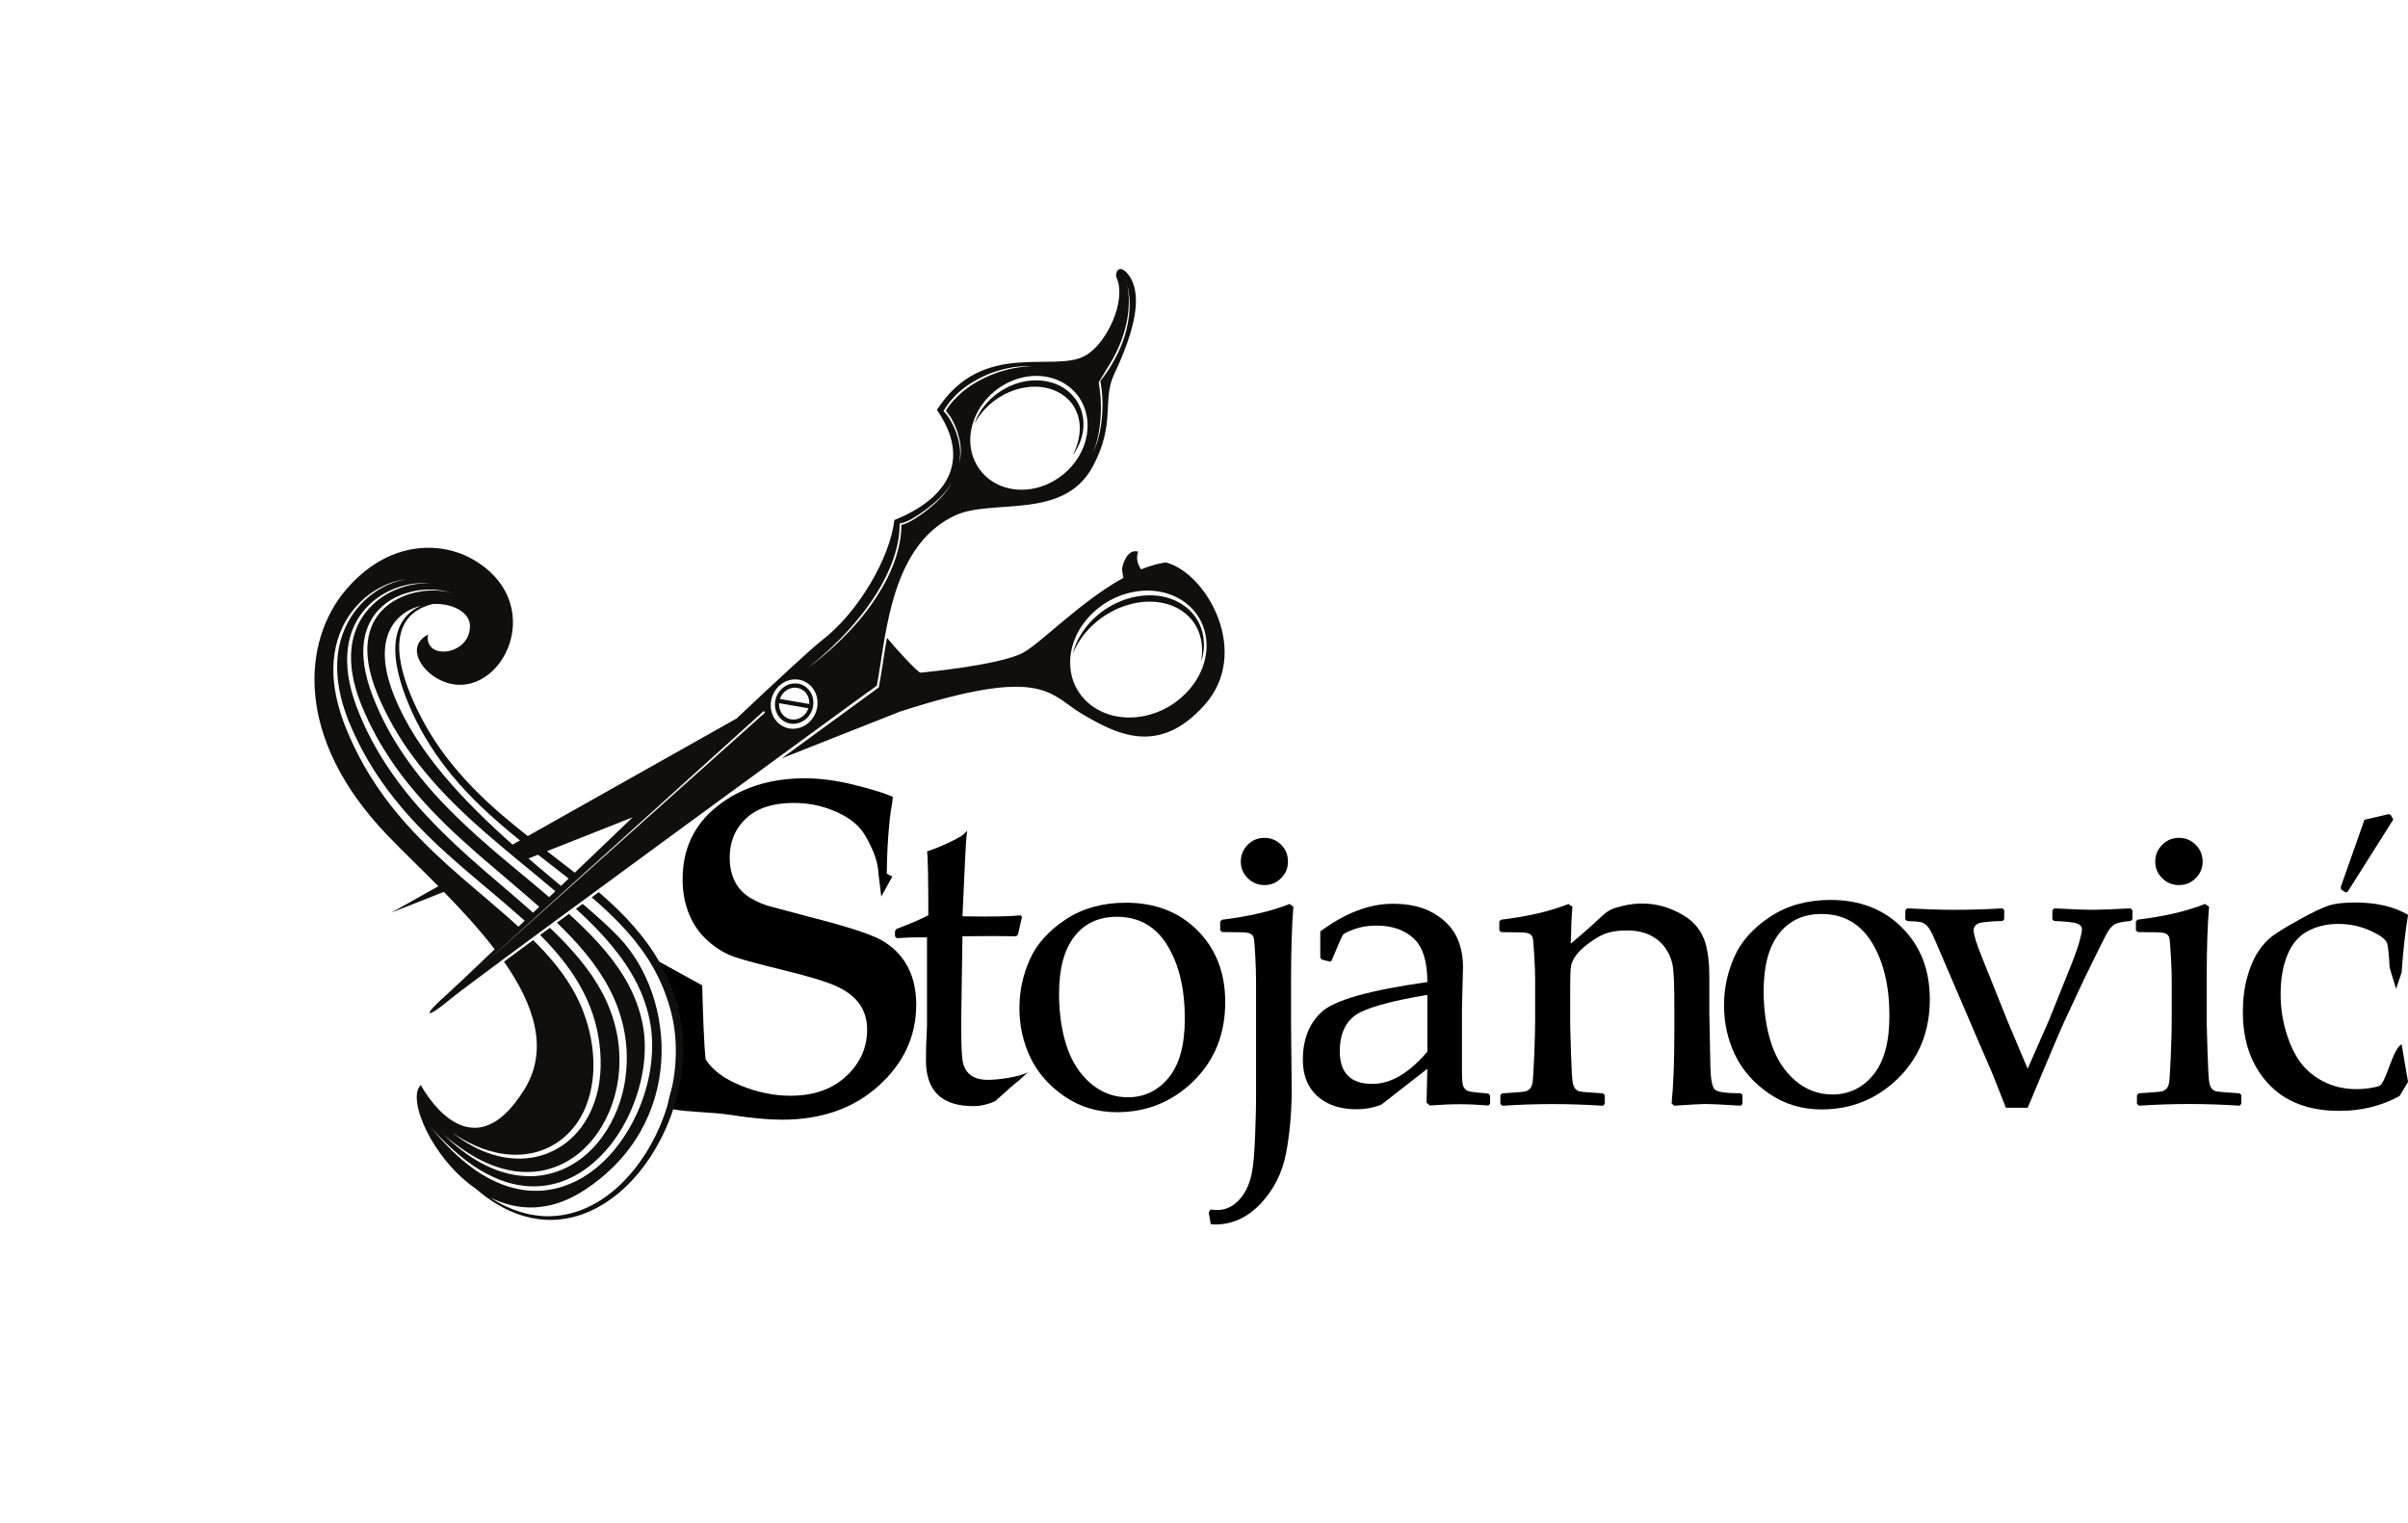 <?xml version="1.0" encoding="UTF-8"?>
<svg id="Layer_2" data-name="Layer 2" xmlns="http://www.w3.org/2000/svg" xmlns:xlink="http://www.w3.org/1999/xlink" viewBox="0 0 874.25 552.76">
  <defs>
    <style>
      .cls-1 {
        fill: #110f0d;
      }

      .cls-2 {
        clip-path: url(#clippath);
      }

      .cls-3 {
        fill: none;
      }
    </style>
    <clipPath id="clippath">
      <rect class="cls-3" x="13.16" y="44.38" width="497.5" height="464" transform="translate(-45.7 500.79) rotate(-82.65)"/>
    </clipPath>
  </defs>
  <g id="Layer_1-2" data-name="Layer 1">
    <g id="Layer_2-2" data-name="Layer 2">
      <g>
        <path d="m324.94,339.95v-1.98l.53-.76c4.77-1.78,8.62-3.43,11.57-4.95,0-13.26-.15-20.98-.46-23.16,5.22-1.83,9.51-3.78,12.86-5.87l1.68-1.64c-.51,3.2-.97,15.66-1.68,31.05,2.54.05,5.28.08,8.22.08,5.99,0,10.27-.15,12.86-.46l.53.53-1.45,6.4-.61.69c-2.59-.05-5.45-.08-8.6-.08-2.84,0-6.49.03-10.96.08l-.46,31.01c0,7.16.16,11.85.49,14.06.33,2.21,1.24,3.94,2.74,5.18,1.5,1.25,3.72,1.87,6.66,1.87,3.4,0,11.48-1.04,14.37-2.82l-3.11,2.9c-1.22.87-4.14,3.4-8.75,7.62-2.64,1.22-5.33,1.83-8.07,1.83-11.41,0-17.12-5.54-17.12-16.61,0-4.06.1-7.52.3-10.36.05-.86.08-1.75.08-2.67v-31.62h-3.12c-2.28,0-4.9.1-7.84.3l-.68-.61Z"/>
        <path d="m370.12,365.87c0-6.04,1.24-11.87,3.73-17.49,2.48-5.61,6.81-10.46,12.97-14.55,6.16-4.09,13.48-6.13,21.95-6.13,10.65,0,19.33,3.37,26.02,10.1,6.7,6.73,10.04,15.38,10.04,25.94,0,11.63-3.84,21.21-11.53,28.73-7.69,7.52-16.96,11.28-27.81,11.28-7.1,0-13.44-1.92-19.02-5.75-5.58-3.83-9.7-8.52-12.36-14.06-2.66-5.54-4-11.56-4-18.06Zm14.38-5.26c0,7.11.91,13.48,2.74,19.09,1.83,5.61,4.72,10.12,8.67,13.53,3.96,3.4,8.47,5.1,13.55,5.1,5.98,0,10.93-2.37,14.84-7.12,3.91-4.75,5.86-11.9,5.86-21.45,0-10.82-2.12-19.68-6.35-26.59-4.24-6.91-10.34-10.36-18.3-10.36-6.6,0-11.74,2.39-15.45,7.16-3.7,4.78-5.55,11.66-5.55,20.65Z"/>
        <path d="m443.01,334.48l.69-.61c9.64-1.17,17.81-3.07,24.5-5.71l1.37.99c-.56,6.66-.84,15.98-.84,27.96v14.02l.23,24.31c0,8.38-.69,16.13-2.05,23.24-1.37,7.11-4.44,13.19-9.21,18.25-4.77,5.05-10.27,7.58-16.51,7.58-.35,0-.89-.03-1.6-.08l-.76-4.34.69-.99c1.12.1,2,.15,2.66.15,1.67,0,3.32-.47,4.95-1.41,1.62-.94,3.09-2.4,4.41-4.38,1.32-1.98,2.28-4.43,2.89-7.35.61-2.92,1.03-7.49,1.25-13.72.23-6.22.34-10.38.34-12.46v-44.35c0-2.03-.09-4.79-.27-8.27-.18-3.48-.34-5.65-.49-6.52-.15-.86-.57-1.47-1.26-1.83-.68-.35-1.97-.53-3.84-.53l-6.47-.08-.69-.61v-3.28Zm16.08-30.32c2.33,0,4.34.83,6.01,2.48,1.67,1.65,2.51,3.69,2.51,6.13s-.84,4.34-2.51,6.02c-1.68,1.68-3.68,2.51-6.01,2.51s-4.41-.84-6.09-2.51-2.51-3.68-2.51-6.02.84-4.42,2.51-6.1c1.67-1.68,3.7-2.51,6.09-2.51Z"/>
        <path d="m482.92,349.11l-2.97-.76-.61-.76v-9.45c9.03-6.71,17.8-10.06,26.33-10.06,5.83,0,10.68,1.09,14.53,3.28,3.85,2.18,6.65,4.91,8.37,8.19,1.72,3.28,2.59,7.1,2.59,11.47l-.38,15.31v22.71c0,3.1.22,4.98.65,5.64.43.66.92,1.11,1.48,1.33.56.23,1.6.42,3.12.57l4.34.38.61.69v3.05l-.61.61c-3.7-.3-7.15-.46-10.35-.46s-6.7.15-10.96.46l-1.14-1.07.3-12.27-16.59,12.95c-2.79,1.17-5.83,1.75-9.13,1.75-4.06,0-7.55-.74-10.46-2.21-2.92-1.47-5.15-3.53-6.7-6.17-1.55-2.64-2.32-5.84-2.32-9.6,0-7.47,2.33-13.3,7-17.49,4.67-4.19,17.4-7.76,38.2-10.7,0-7.52-1.67-12.81-5.02-15.89-3.35-3.07-7.84-4.61-13.47-4.61-2.94,0-5.62.43-8.03,1.3s-3.79,1.56-4.15,2.1c-.36.53-1.73,3.64-4.11,9.33l-.53.38Zm35.31,12.04c-14.2,2.39-23.06,4.95-26.56,7.7-3.5,2.74-5.25,6.99-5.25,12.73,0,7.92,3.93,11.89,11.79,11.89,6.75,0,13.42-3.91,20.01-11.73v-20.57Z"/>
        <path d="m569.44,328.15l1.45.99c-.3,3.4-.51,7.87-.61,13.41,4.06-3.35,7.91-6.76,11.57-10.21,1.06-.96,2.07-1.68,3.01-2.13.94-.46,2.5-.94,4.68-1.45,2.18-.51,4.41-.76,6.7-.76,3.85,0,7.6.79,11.22,2.36,3.63,1.58,6.37,3.44,8.22,5.6,1.85,2.16,3.13,4.71,3.84,7.66.71,2.95,1.07,6.58,1.07,10.9v13.41c0,.87.13,7.19.38,18.97.1,4.83.63,7.7,1.6,8.61.96.91,4.11,1.37,9.44,1.37l.61.61v3.28l-.61.61c-6.44-.41-10.81-.61-13.09-.61-1.32,0-5.02.2-11.11.61l-.91-.84c.66-6.6.99-15.21.99-25.83v-9.98c0-5.99-.14-10.31-.42-12.95-.28-2.64-1.13-5.04-2.55-7.2-1.42-2.16-3.32-3.84-5.71-5.03-2.39-1.19-5.23-1.79-8.52-1.79-2.64,0-4.9.27-6.77.8-1.88.53-3.98,1.63-6.32,3.28-2.33,1.65-4.06,3.2-5.17,4.65-1.12,1.45-1.79,2.79-2.02,4.04-.23,1.24-.34,3.9-.34,7.96v13.26c0,1.12.1,4.71.3,10.78.2,6.07.42,9.61.65,10.63.23,1.02.57,1.75,1.03,2.21.46.46,1.01.75,1.67.88.66.13,3.4.34,8.22.65l.68.61v3.2l-.61.69c-6.34-.41-12.45-.61-18.34-.61s-11.92.2-18.26.61l-.68-.69v-3.2l.68-.61c4.92-.3,7.7-.53,8.33-.69s1.19-.47,1.67-.95c.48-.48.81-1.22.99-2.21.18-.99.38-4.27.61-9.83.23-5.56.34-9.76.34-12.61v-15.01c0-2.03-.1-4.8-.3-8.31-.2-3.5-.37-5.66-.49-6.48-.13-.81-.52-1.41-1.18-1.79-.66-.38-1.98-.57-3.96-.57l-6.39-.08-.69-.61v-3.28l.61-.61c9.69-1.17,17.86-3.07,24.5-5.71Z"/>
        <path d="m625.93,364.86c0-6.04,1.24-11.87,3.73-17.49,2.48-5.61,6.81-10.46,12.97-14.55,6.16-4.09,13.48-6.13,21.95-6.13,10.65,0,19.33,3.37,26.02,10.1,6.7,6.73,10.04,15.38,10.04,25.94,0,11.63-3.84,21.21-11.53,28.73-7.69,7.52-16.96,11.28-27.81,11.28-7.1,0-13.44-1.92-19.02-5.75-5.58-3.83-9.7-8.52-12.36-14.06-2.66-5.54-4-11.56-4-18.06Zm14.38-5.26c0,7.11.91,13.48,2.74,19.09,1.83,5.61,4.72,10.12,8.67,13.53,3.96,3.4,8.47,5.1,13.55,5.1,5.98,0,10.93-2.37,14.84-7.12,3.91-4.75,5.86-11.9,5.86-21.45,0-10.82-2.12-19.68-6.35-26.59-4.24-6.91-10.34-10.36-18.3-10.36-6.6,0-11.74,2.39-15.45,7.16-3.7,4.78-5.55,11.66-5.55,20.65Z"/>
        <path d="m728.27,402.14l-4.72-11.96-5.63-13.03-15.6-36.35c-1.02-2.39-1.92-3.96-2.7-4.72-.79-.76-1.59-1.22-2.4-1.37-.81-.15-2.43-.28-4.87-.38l-.61-.61v-3.28l.68-.69c7.1.36,12.73.53,16.89.53,5.88,0,11.79-.18,17.73-.53l.61.61v3.35l-.61.61c-5.28.15-8.35.52-9.21,1.11-.86.58-1.29,1.33-1.29,2.25,0,1.52,1.01,4.8,3.04,9.83l9.28,23.16,7.3,17.3,7.61-17.3,6.32-15.7c2.43-5.94,4.01-10.16,4.72-12.65.71-2.49,1.07-4.14,1.07-4.95,0-.96-.56-1.66-1.68-2.1-1.12-.43-3.93-.75-8.45-.95l-.61-.61v-3.28l.69-.69c6.29.36,11.01.53,14.15.53,2.64,0,7.15-.18,13.55-.53l.68.69v3.28l-.61.61c-2.99.25-4.98.69-5.97,1.29-.99.61-1.95,1.79-2.89,3.54-.94,1.75-3.64,7.2-8.1,16.34l-7.3,15.62c-1.22,2.64-5.61,12.98-13.16,31.01h-7.91Z"/>
        <path d="m800.57,328.15l1.45.99c-.56,6.66-.84,15.11-.84,25.37v17.22c0,1.12.1,4.71.3,10.78.2,6.07.42,9.61.65,10.63.23,1.02.57,1.75,1.03,2.21.46.46,1.01.75,1.68.88.66.13,3.4.34,8.22.65l.68.61v3.2l-.61.69c-6.34-.41-12.45-.61-18.34-.61s-11.92.2-18.26.61l-.69-.69v-3.2l.69-.61c4.92-.3,7.7-.53,8.33-.69.63-.15,1.19-.47,1.67-.95s.81-1.22.99-2.21c.18-.99.38-4.27.61-9.83.23-5.56.34-9.76.34-12.61v-15.01c0-2.03-.1-4.8-.3-8.31-.2-3.5-.37-5.66-.49-6.48-.13-.81-.52-1.41-1.18-1.79-.66-.38-1.98-.57-3.96-.57l-6.39-.08-.69-.61v-3.28l.61-.61c9.69-1.17,17.86-3.07,24.5-5.71Zm-9.48-23.99c2.38,0,4.41.84,6.09,2.51,1.67,1.68,2.51,3.71,2.51,6.1s-.84,4.34-2.51,6.02-3.7,2.51-6.09,2.51-4.35-.82-6.05-2.48c-1.7-1.65-2.55-3.67-2.55-6.06s.85-4.42,2.55-6.1c1.7-1.68,3.72-2.51,6.05-2.51Z"/>
        <path d="m874.25,392.76l-3.04,5.1c-6.54,3.61-13.85,5.41-21.91,5.41-11.16,0-19.78-3.33-25.87-9.98-6.09-6.65-9.13-15.24-9.13-25.75,0-4.77.52-9.03,1.56-12.76,1.04-3.73,2.36-6.82,3.96-9.26,1.6-2.44,3.36-4.37,5.29-5.79,1.93-1.42,5.19-3.4,9.78-5.94,4.59-2.54,8.05-4.2,10.39-4.99,2.33-.79,5.56-1.18,9.66-1.18,7.86,0,14.31,1.5,19.33,4.5-.96,5.74-1.7,12.14-2.21,19.2l-.12,1.62-2.01,6.04-2.36-7.73c-.2-4.27-.48-7.14-.84-8.61-.36-1.47-2.37-3.05-6.05-4.73-3.68-1.68-7.6-2.51-11.76-2.51s-7.86.88-11.11,2.63c-3.25,1.75-5.7,4.62-7.34,8.61-1.65,3.99-2.47,8.75-2.47,14.29,0,4.67.66,9.23,1.98,13.68,1.32,4.44,3.06,8.13,5.21,11.05,2.16,2.92,5.01,5.27,8.56,7.05,3.55,1.78,7.51,2.67,11.87,2.67,2.74,0,5.41-.35,8.03-1.07,2.61-.71,4.89-13.56,8.29-15.18l2.33,13.66Zm-5.34-95.26l-16.55,26.2-.73.28-1.63-1.05-.17-.91,8.61-24.44,8.78-2.03.73.21.96,1.75Z"/>
      </g>
      <path d="m332.64,364.7c0,11.44-4.54,21.26-13.63,29.46-9.09,8.21-20.78,12.31-35.05,12.31-5.03,0-11.27-.58-18.73-1.75-6.91-1.08-15.64-.97-21.07-2.07l-1.21.76c-2.66-.04,5-19.74,5-21.82v-.12s-.01-.06-.01-.06c-.09-2.67-2.07-8.03-1.99-16.21l-4-8.31-4-8.54,17,9.35c.16,6.96.61,21.93,1.25,26.89,2.47,3.9,6.74,7.07,12.8,9.51,6.06,2.45,12.04,3.67,17.95,3.67,8.45,0,15.21-2.36,20.27-7.09,5.07-4.72,7.6-10.35,7.6-16.91,0-3.55-.92-6.65-2.75-9.26-1.84-2.61-4.61-4.76-8.32-6.46-3.7-1.69-10.34-3.71-19.91-6.03-8.22-2-13.96-3.54-17.23-4.67-3.27-1.11-6.42-3-9.45-5.65-3.03-2.65-5.35-5.9-6.94-9.76-1.6-3.86-2.39-8.11-2.39-12.74,0-11.11,4.24-19.99,12.74-26.66,8.49-6.67,19.08-10.01,31.76-10.01,5.34,0,11.16.77,17.47,2.3,6.3,1.54,11.08,3,14.35,4.42l-.2,1.94c-.64,3.31-1.84,11.89-2,25.98l2,1.04-4,7.27-1-8.31c-.32-5.05-2-8.31-3-10.39-.91-1.89-2.17-4.54-4.48-6.9-2.31-2.37-5.58-4.35-9.81-5.98-4.23-1.61-8.69-2.42-13.4-2.42s-8.95.75-12.26,2.23c-3.31,1.5-5.98,3.75-8.01,6.78-2.04,3.03-3.06,6.69-3.06,11,0,3.15.62,5.96,1.86,8.46,1.23,2.48,3.13,4.49,5.68,6.03,2.55,1.53,5.22,2.63,8.02,3.29l13.04,3.48c11.16,2.82,19.16,5.26,23.98,7.33,4.83,2.08,8.56,5.21,11.19,9.39,2.63,4.19,3.94,9.26,3.94,15.22Z"/>
      <g id="g13299">
        <g class="cls-2">
          <g id="g13301">
            <path id="path13307" class="cls-1" d="m437.08,234.01c0-.21,0-.36-.01-.54-.03-1.42-.23-3.04-.74-4.71-.49-1.68-1.32-3.41-2.48-5-.58-.8-1.25-1.56-1.99-2.28-.74-.72-1.57-1.36-2.45-1.95-.89-.58-1.83-1.1-2.82-1.56-.99-.44-2.03-.81-3.1-1.1-1.07-.27-2.17-.5-3.29-.62-1.12-.11-2.24-.18-3.37-.14-.57,0-1.13.06-1.69.1-.56.07-1.12.11-1.69.21l-.85.14-.8.16-.4.08-.43.11-.81.21-.81.21-.79.27c-.52.19-1.06.34-1.56.58-.51.22-1.01.43-1.52.65-.49.25-.98.49-1.46.73-1.91,1.01-3.66,2.2-5.2,3.47-1.53,1.29-2.89,2.62-4,3.98-.3.32-.55.68-.8,1.01-.25.34-.51.66-.74.99-.22.34-.43.66-.64.98-.1.16-.2.31-.3.47-.1.16-.18.32-.27.47-.34.63-.69,1.19-.93,1.77-.25.56-.51,1.06-.68,1.55-.18.48-.34.91-.47,1.28-.11.38-.2.7-.27.96-.15.52-.22.8-.22.8,0,0,.12-.26.34-.76.11-.25.24-.55.4-.91.18-.34.39-.74.62-1.18.21-.45.53-.91.83-1.42.3-.52.69-1.04,1.08-1.61.1-.14.2-.28.3-.43.11-.14.22-.28.34-.42.23-.28.46-.58.7-.88.25-.29.52-.58.78-.88.27-.3.53-.61.84-.9.3-.29.6-.59.91-.9.31-.3.65-.58.99-.87.17-.15.34-.3.51-.45.18-.14.36-.28.54-.42.36-.28.72-.58,1.1-.86,1.52-1.11,3.23-2.11,5.04-3.01,1.81-.91,3.79-1.56,5.8-2.1l.76-.19.36-.09.4-.08.8-.15.76-.11c.5-.09,1.03-.12,1.55-.18.52-.03,1.04-.08,1.56-.07,2.08-.06,4.15.16,6.11.63.98.25,1.93.56,2.85.92.91.38,1.78.82,2.61,1.31.82.5,1.57,1.07,2.29,1.66.7.61,1.35,1.25,1.92,1.94.56.7,1.07,1.4,1.49,2.15.23.36.4.74.6,1.11.17.38.35.74.49,1.12.58,1.5.92,2.97,1.09,4.31.02.16.04.32.06.48,0,.17.02.33.03.5.02.32.04.63.06.93,0,.59,0,1.13,0,1.62-.04.5-.08.94-.11,1.32-.02.39-.1.71-.13.98-.08.53-.12.82-.12.82,0,0,.08-.28.24-.8.07-.26.19-.58.27-.96.08-.39.18-.83.29-1.33.06-.5.15-1.07.21-1.69.01-.3.03-.62.05-.94,0-.16.01-.33.02-.5m-22.05,25.98c-13.64,2.6-25.5-5.39-26.49-17.84-.99-12.45,9.27-24.65,22.91-27.25,13.64-2.6,25.5,5.39,26.49,17.84.99,12.45-9.27,24.65-22.91,27.25m8.22-55.81c-2.97.4-6,1.29-9.03,2.52-1.24-1.85-1.92-4.08-1.04-6.42-3.89-1.27-5.85,4.8-5.85,6.44,0,.58.21,1.76.49,3.06-15.46,8.51-30,23.7-36.41,27.17-8.54,4.61-37.28,7.26-37.28,7.26-1.34-.4-9.05-8.87-12.16-12.66-.25,1.38-.48,2.75-.7,4.09-.84,5.16-1.5,9.96-2.27,13.92h0s-1.66,1.21-4.61,3.37c-.31.22-.63.46-.96.7-.09.07-.18.13-.27.2-6.15,4.49-16.69,12.18-29.43,21.49l42.9-16.96c52.7-17.05,54.43-6.01,66.22.86,12.45,7.26,27.76,15.46,44.52-3.4,16.76-18.86.94-47.6-14.1-51.64m-146.03,53.94l.46.58-103.08,92.15.05-.04-.05.04,102.62-92.73Zm-99.42,69.2c-1.93-1.64-3.87-3.29-5.8-4.93-1.54-1.31-3.07-2.62-4.6-3.94-1.65-1.43-3.29-2.88-4.9-4.35-.17-.15-.33-.3-.5-.45-1.58-1.44-3.15-2.89-4.69-4.36-2.45-2.34-4.84-4.74-7.14-7.19-3.07-3.27-5.98-6.63-8.67-10.1-.67-.87-1.33-1.74-1.98-2.62-1.93-2.64-3.75-5.33-5.43-8.06-1.4-2.27-2.7-4.57-3.9-6.88-1.21-2.31-2.33-4.64-3.34-6.97-.4-.94-.81-1.87-1.17-2.79-.18-.46-.37-.92-.55-1.38-.06-.16-.12-.31-.18-.47-.12-.31-.24-.63-.35-.94-.68-1.87-1.29-3.74-1.79-5.61-1.01-3.74-1.65-7.49-1.82-11.15-.16-3.66.14-7.22.89-10.51.74-3.29,1.95-6.31,3.41-8.93,1.47-2.62,3.22-4.83,5-6.66,1.79-1.83,3.64-3.28,5.39-4.41,2.49-1.61,4.76-2.58,6.63-3.2.77-.25,1.48-.45,2.09-.6,1.06-.25,1.88-.36,2.43-.42.55-.06.84-.08.84-.08,0,0-.28.03-.84.11-.55.08-1.37.23-2.41.52-2.08.58-5.12,1.73-8.5,4.09-1.69,1.17-3.46,2.65-5.15,4.49-1.25,1.36-2.47,2.93-3.56,4.69-.38.62-.76,1.26-1.11,1.93-1.35,2.57-2.44,5.5-3.08,8.68-.12.6-.22,1.2-.31,1.82-.18,1.23-.3,2.48-.35,3.76-.06,1.49-.05,3.01.06,4.55.24,3.52.92,7.13,1.98,10.74.18.6.38,1.2.57,1.81.2.6.4,1.2.62,1.81.22.6.43,1.2.66,1.8.18.45.36.91.54,1.34.19.45.39.91.58,1.36.17.41.35.81.53,1.21.23.5.45,1,.68,1.5,1.68,3.6,3.56,7.23,5.71,10.77,1.86,3.08,3.9,6.11,6.09,9.08.34.46.67.92,1.02,1.37,1.3,1.7,2.64,3.38,4.05,5.04.23.28.47.55.7.83.24.27.47.55.71.83.24.27.48.55.71.82.45.5.9,1.01,1.35,1.51.28.31.56.62.84.92,2.97,3.23,6.11,6.36,9.38,9.42,2.1,1.96,4.26,3.89,6.44,5.8,2.9,2.55,5.85,5.08,8.83,7.59,1.74,1.47,3.48,2.93,5.23,4.4,1.16.98,2.32,1.97,3.48,2.96,2.32,1.98,4.62,3.98,6.88,6.03l.39.35c-.76.72-1.5,1.44-2.24,2.14-3.38-3.09-6.87-6.09-10.38-9.07m-26.85-115.51c.65-.06,1.26-.09,1.79-.1.39,0,.73,0,1.06,0,.65.02,1.18.07,1.58.11.3.03.52.07.67.09.15.02.23.03.23.03,0,0-.08,0-.23-.02-.03,0-.07,0-.1-.01-.14-.02-.33-.04-.57-.05-.2-.01-.43-.03-.69-.03-.52-.02-1.17-.02-1.94.03-1.89.11-4.56.51-7.68,1.65-.66.24-1.34.51-2.05.82-2,.9-4.13,2.13-6.21,3.81-2.07,1.69-4.08,3.84-5.7,6.5-1.63,2.65-2.81,5.81-3.35,9.25-.35,2.21-.43,4.53-.29,6.89.08,1.31.23,2.64.45,3.97.54,3.32,1.51,6.67,2.78,10,.16.42.32.83.49,1.25.37.92.8,1.88,1.2,2.83.14.31.29.63.43.94.29.62.57,1.25.86,1.88.35.71.71,1.43,1.07,2.15.59,1.16,1.19,2.33,1.83,3.49,1.54,2.82,3.24,5.6,5.08,8.36,2.05,3.06,4.28,6.07,6.66,9.02,1.19,1.48,2.41,2.94,3.68,4.38,6.05,6.96,12.94,13.53,20.2,19.91,1.21,1.07,2.44,2.12,3.66,3.18,6.13,5.3,12.43,10.53,18.62,15.97.41.36.83.73,1.24,1.09-.5.48-.99.95-1.49,1.43-.25.24-.5.48-.74.71h0c-.31-.28-.62-.56-.94-.84-3.67-3.26-7.41-6.45-11.14-9.63-3.73-3.19-7.44-6.37-11.07-9.62-4.23-3.79-8.33-7.66-12.23-11.65-2.79-2.85-5.47-5.75-8-8.72-3.8-4.46-7.25-9.09-10.3-13.83-1.83-2.84-3.51-5.72-5.04-8.61-.52-.96-.99-1.94-1.48-2.9-.48-.96-.91-1.95-1.37-2.91-.14-.33-.28-.65-.42-.97-.28-.65-.57-1.31-.84-1.95-.15-.39-.31-.77-.46-1.15-.23-.57-.46-1.15-.69-1.75-.18-.49-.36-.97-.54-1.46-1.21-3.41-2.11-6.84-2.59-10.25-.26-1.79-.39-3.56-.4-5.32,0-1.43.07-2.85.24-4.23.08-.62.16-1.22.27-1.83.66-3.61,2-6.91,3.77-9.64.21-.32.42-.64.64-.94,1.24-1.74,2.63-3.22,4.07-4.48.26-.23.52-.45.78-.66.21-.17.41-.33.62-.49,2.19-1.66,4.41-2.84,6.47-3.68,2.06-.85,3.97-1.36,5.64-1.67.9-.17,1.72-.27,2.47-.34m7.27,2.28c.76.06,1.44.14,2.05.24,1.19.19,2.09.43,2.69.61.01,0,.03,0,.04.01.01,0,.02,0,.03.01.29.08.51.16.65.21.15.05.23.08.23.08h0s-.02,0-.05-.01c-.04-.01-.09-.03-.19-.06-.15-.04-.38-.12-.69-.19-.61-.16-1.53-.36-2.75-.5-2.43-.28-6.1-.33-10.59.85-.44.12-.88.25-1.33.4-1.13.36-2.3.82-3.47,1.4-.75.37-1.51.78-2.26,1.25-2.38,1.51-4.72,3.62-6.43,6.45-.43.7-.81,1.45-1.15,2.23-1,2.34-1.57,5-1.67,7.76-.01.37-.01.74-.01,1.11.01,2.42.32,4.91.88,7.41.22.96.47,1.93.75,2.89.57,1.92,1.27,3.87,2.05,5.77.42.97.83,1.96,1.27,2.93.45.96.87,1.93,1.37,2.89,1.91,3.87,4.08,7.76,6.58,11.56,4.98,7.62,11.18,14.93,18.12,21.9,2.32,2.32,4.73,4.6,7.2,6.85,1.24,1.13,2.48,2.25,3.75,3.36,1.9,1.67,3.83,3.33,5.79,4.98,1.47,1.24,2.95,2.48,4.44,3.71.5.41.98.83,1.48,1.24,4.81,3.99,9.72,7.97,14.58,12.09-.37.36-.74.71-1.12,1.07-.37.36-.75.71-1.12,1.07h0c-2.06-1.75-4.13-3.48-6.2-5.21-2.67-2.22-5.33-4.42-7.97-6.63-7.98-6.63-15.7-13.4-22.68-20.53-6.99-7.12-13.16-14.69-18.11-22.55-2.49-3.92-4.66-7.92-6.51-11.92-.1-.21-.19-.42-.29-.63-.36-.79-.7-1.59-1.05-2.38-.43-1-.81-1.99-1.21-2.97-.78-2.02-1.45-4.02-1.99-6.03-.96-3.52-1.52-7.07-1.48-10.53,0-.49.02-.99.05-1.48.13-1.95.46-3.86,1.02-5.65.19-.62.42-1.22.66-1.81.11-.26.21-.53.33-.78.09-.2.2-.39.3-.58.31-.61.64-1.21,1-1.78.76-1.19,1.62-2.24,2.55-3.17.76-.77,1.55-1.46,2.37-2.07.68-.51,1.36-.96,2.05-1.36.75-.43,1.49-.81,2.23-1.14,1.05-.48,2.08-.86,3.08-1.17.69-.21,1.38-.4,2.04-.55,2.3-.53,4.39-.72,6.19-.74.9,0,1.73.02,2.49.08m-8.79,7.78c-.6.47-1.19.99-1.74,1.58-.55.59-1.06,1.24-1.52,1.95-.91,1.42-1.62,3.05-2.05,4.8-.45,1.75-.63,3.59-.65,5.47,0,1.88.17,3.79.49,5.71.65,3.85,1.82,7.73,3.31,11.63,2.98,7.8,7.24,15.8,12.82,23.38,1.4,1.89,2.85,3.78,4.4,5.62.76.93,1.56,1.83,2.36,2.75.81.9,1.62,1.81,2.47,2.69,1.67,1.79,3.42,3.54,5.22,5.26,1.79,1.73,3.64,3.42,5.54,5.09,2.8,2.48,5.7,4.9,8.66,7.3-.91.51-1.8,1.01-2.69,1.51-17.29-15.33-34.73-33.4-43.01-54.05-8.31-20.73.17-30.3,9.84-32.69-1.16.49-2.33,1.13-3.44,1.98m45.85,88.43c2.96,2.3,5.94,4.6,8.92,6.93.73.57,1.46,1.15,2.19,1.73-.93.89-1.86,1.78-2.77,2.66-3.78-3.16-7.76-6.48-11.8-9.95l3.46-1.37Zm34.37-13.59c-7.12,6.81-14.23,13.61-21.03,20.12-.88-.69-1.76-1.38-2.63-2.06-2.5-1.94-4.98-3.85-7.45-5.75l31.12-12.31Zm52.03-46.43c2.97-3.97,8.33-4.8,11.97-1.85,2.95,2.39,3.86,6.55,2.5,10.15-.1.28-.22.55-.35.82-.26.54-.58,1.06-.95,1.56-.74.99-1.64,1.79-2.61,2.38-2.2,1.33-4.83,1.61-7.15.74-.78-.29-1.52-.71-2.2-1.26-3.64-2.95-4.17-8.56-1.2-12.53m14.85-10.49c1.01-.85,1.99-1.72,2.97-2.6.49-.44.97-.89,1.45-1.34.49-.44.96-.9,1.44-1.36.96-.9,1.89-1.84,2.82-2.77.26-.26.51-.53.76-.8.66-.69,1.32-1.38,1.95-2.09.45-.48.89-.98,1.32-1.48.43-.5.88-.99,1.29-1.5.85-1.01,1.69-2.04,2.51-3.08l1.21-1.58,1.17-1.61c.76-1.08,1.51-2.18,2.23-3.3.72-1.12,1.4-2.26,2.06-3.41.31-.54.59-1.08.89-1.62.02-.04.05-.08.07-.13.31-.59.6-1.19.9-1.78.28-.6.58-1.2.85-1.8.26-.61.55-1.21.79-1.83.12-.31.25-.62.37-.92,0-.02.01-.04.02-.06.12-.29.23-.58.33-.88l.23-.62.11-.31.31-.94c.22-.63.39-1.27.58-1.9.17-.64.35-1.28.49-1.93.3-1.29.51-2.59.69-3.9.15-1.31.22-2.62.22-3.93v-.32s.19-.02.19-.02h.11c.45-.05.92-.17,1.38-.33.46-.16.92-.35,1.37-.56.68-.32,1.34-.68,1.99-1.07.22-.13.44-.25.65-.38.53-.33,1.05-.68,1.56-1.03,1.17-.78,2.32-1.6,3.43-2.48,1.6-1.28,3.16-2.62,4.59-4.1.72-.74,1.4-1.51,2.02-2.34.61-.83,1.2-1.72,1.48-2.73-.06.26-.14.51-.23.75-.1.24-.21.48-.33.71-.24.47-.52.91-.82,1.34-.6.86-1.27,1.66-1.97,2.42-.7.77-1.43,1.5-2.19,2.21-.47.44-.95.87-1.44,1.3-.29.25-.59.51-.88.75-.89.73-1.79,1.42-2.72,2.09-.74.54-1.49,1.06-2.26,1.55-.87.55-1.75,1.07-2.67,1.52-.46.23-.93.44-1.41.62-.4.14-.8.27-1.23.34,0,1.24-.06,2.48-.19,3.72-.15,1.2-.34,2.39-.6,3.58-.03.14-.05.27-.08.41-.14.66-.32,1.31-.48,1.96-.19.65-.36,1.3-.58,1.94l-.16.48-.16.48-.34.95c-.11.32-.23.63-.35.95-.12.31-.25.63-.37.94-.24.63-.53,1.24-.79,1.86-.28.61-.57,1.22-.86,1.83-.31.6-.61,1.2-.93,1.79-.33.59-.64,1.18-.98,1.76-.67,1.16-1.37,2.31-2.1,3.44-.39.59-.78,1.18-1.18,1.77-.36.52-.72,1.04-1.08,1.55l-1.19,1.61-1.23,1.58c-.84,1.04-1.68,2.08-2.56,3.07-.43.51-.88.99-1.33,1.49-.44.5-.89.98-1.35,1.46-.91.97-1.85,1.91-2.78,2.84-.95.92-1.9,1.84-2.88,2.73-.48.45-.98.89-1.47,1.32-.5.43-.99.87-1.49,1.3-.31.26-.62.52-.93.78-.7.58-1.4,1.17-2.11,1.73-1.02.84-2.08,1.61-3.12,2.41,0,0,.02-.01.02-.02,0,0-.02.01-.03.02,1.01-.84,2.03-1.67,3.03-2.53m51.79-77.91c-.07-.42-.15-.84-.23-1.26-.17-.84-.39-1.66-.64-2.47-.13-.4-.26-.81-.41-1.2-.14-.4-.3-.79-.46-1.18-.16-.39-.34-.77-.52-1.15-.14-.29-.29-.57-.44-.86-.04-.09-.09-.17-.13-.26-.2-.37-.41-.73-.62-1.08-.21-.36-.44-.7-.67-1.04-.23-.34-.48-.67-.73-.99-.25-.32-.52-.63-.8-.93l-.18-.19.14-.23.64-1.04.69-1c.24-.33.49-.64.73-.97.25-.32.52-.62.77-.93.53-.61,1.08-1.2,1.65-1.76.57-.56,1.16-1.1,1.78-1.61.3-.26.62-.5.93-.75.31-.25.63-.48.96-.71.32-.24.64-.46.98-.68.33-.22.66-.44,1-.64.67-.42,1.35-.81,2.04-1.19.69-.38,1.39-.72,2.09-1.06.71-.33,1.42-.64,2.14-.94l1.09-.41.69-.24.4-.14,1.1-.35,1.11-.32c.74-.2,1.49-.39,2.24-.55.75-.16,1.5-.3,2.26-.42.76-.11,1.51-.2,2.27-.25.4-.03.8-.05,1.2-.07.36-.01.71-.03,1.07-.02.76-.01,1.51.05,2.26.11,0,0-.01,0-.02,0,0,0,.01,0,.02,0-.75-.02-1.51-.01-2.26.04-.75.03-1.51.11-2.26.21-.75.1-1.5.22-2.24.36l-1.11.23-1.11.26c-.74.18-1.47.39-2.2.61l-1.09.35-1.08.38-1.07.41-1.06.44c-.71.3-1.41.61-2.1.95-.35.17-.7.36-1.04.54-.34.17-.68.34-1.01.52-.67.38-1.34.77-1.99,1.18-.33.2-.65.42-.97.64-.32.21-.64.44-.95.67-.31.23-.63.46-.93.7-.31.24-.61.48-.91.74-.6.5-1.17,1.03-1.74,1.57-.56.54-1.1,1.11-1.62,1.69-.25.3-.51.59-.76.9-.24.31-.49.62-.72.93l-.68.97-.49.78c.22.25.44.51.65.77.26.34.51.68.75,1.03.24.35.47.71.68,1.08.22.37.42.75.61,1.13.2.38.38.77.55,1.16.17.39.34.79.49,1.19.15.4.3.81.44,1.22.14.41.26.82.38,1.24.24.83.43,1.68.59,2.54.08.43.13.86.18,1.3.05.44.08.87.1,1.31.02.44.02.88,0,1.32-.02.44-.05.88-.11,1.32-.05.44-.15.87-.28,1.3-.07.21-.14.42-.23.62-.09.2-.18.4-.29.59.4-.79.57-1.66.65-2.52.05-.43.05-.87.05-1.3,0-.43-.03-.86-.07-1.29-.02-.16-.04-.32-.06-.48-.03-.27-.06-.54-.1-.8m38.21-22.53c.78.48,1.51,1.02,2.2,1.61,2.18,1.88,3.91,4.3,4.97,7.21,3.74,10.27-2.27,22.62-13.42,27.58-7.64,3.4-15.7,2.45-21.23-1.79-1.79-1.37-3.31-3.09-4.46-5.12-.13-.22-.25-.44-.37-.67-.34-.65-.64-1.33-.9-2.04-1.94-5.32-1.25-11.2,1.4-16.32.55-1.06,1.18-2.09,1.89-3.07.03-.05.07-.09.11-.14,1.75-2.38,3.96-4.49,6.56-6.17.31-.2.62-.39.93-.58.49-.29.99-.57,1.5-.82.34-.17.68-.33,1.03-.49,7-3.11,14.35-2.58,19.79.79m22.55-36.3c.47,1.47.71,3.03.85,4.59.08.78.11,1.57.13,2.36v1.19s-.04,1.19-.04,1.19l-.08,1.19-.12,1.18-.16,1.18-.19,1.18c-.15.78-.3,1.57-.49,2.34-.18.78-.4,1.55-.62,2.31-.25.76-.49,1.52-.77,2.27-.26.76-.58,1.49-.88,2.23-.33.73-.64,1.46-1,2.18-.36.72-.71,1.43-1.1,2.13-.37.71-.78,1.39-1.19,2.07-.4.69-.85,1.35-1.28,2.02-.44.66-.92,1.3-1.37,1.95l-1.34,1.75.25,1.45c.1.54.15,1.09.22,1.64.08.55.12,1.1.17,1.65.05.55.1,1.1.11,1.66.01.42.03.83.04,1.25,0,.14.01.28,0,.42v.15s-.01,1.51-.01,1.51l-.07,1.67c-.03.56-.08,1.11-.12,1.66-.04.56-.12,1.11-.17,1.66-.05.55-.14,1.1-.23,1.66-.08.55-.18,1.1-.28,1.65-.1.55-.23,1.09-.36,1.63-.12.55-.28,1.08-.43,1.62-.14.54-.35,1.06-.52,1.59-.09.26-.2.52-.31.78-.1.26-.2.52-.34.77-.13.25-.24.5-.38.75l-.07.12-.36.59h0s0,0,0,0l.4-.73c.13-.25.23-.51.34-.76.12-.25.21-.51.3-.78.09-.26.19-.52.27-.79.08-.3.17-.59.26-.89.07-.24.14-.47.19-.71.06-.25.12-.51.18-.76.07-.28.13-.57.18-.86.11-.54.21-1.08.29-1.63.09-.55.18-1.09.24-1.64.07-.55.14-1.09.18-1.64.04-.55.11-1.1.13-1.65.03-.55.07-1.1.08-1.65l.03-1.64-.03-1.64c0-.55-.05-1.09-.07-1.64,0-.17-.02-.34-.03-.51,0-.16-.02-.32-.03-.48-.02-.21-.04-.42-.06-.63-.05-.54-.09-1.09-.18-1.62-.08-.54-.13-1.08-.23-1.61l-.13-1.46.13-.04.11-.14.96-1.55.29-.47s.03-.05.05-.07c.42-.63.74-1.34,1.16-1.97.42-.67.86-1.32,1.25-2,.41-.67.81-1.35,1.18-2.04.39-.68.74-1.39,1.1-2.09.36-.7.67-1.42,1-2.14.3-.73.62-1.45.89-2.19.29-.73.53-1.48.78-2.23.22-.75.47-1.5.66-2.26.18-.65.33-1.31.47-1.97.02-.11.05-.22.07-.32l.22-1.16.19-1.16.15-1.17.11-1.17c.06-.78.1-1.56.12-2.35.01-.78.01-1.56-.03-2.35-.04-.78-.1-1.56-.21-2.33-.04-.31-.09-.62-.14-.92-.08-.46-.16-.92-.28-1.37m-93.9,148.13c.36-.26.69-.5.99-.72.75-.55,1.31-.95,1.66-1.21.28-.2.42-.31.42-.31.42-2.17.81-4.59,1.21-7.18,2.82-18.15,6.39-44.79,27.06-54.54,13.51-6.38,39.4,1.91,50.05-17.7,8.53-15.69,3.44-24.15,7.75-33.4,1.19-2.55,2.55-5.58,3.81-8.82,3.14-8.1,5.64-17.54,3.23-24.25-.48-1.34-1.16-2.57-2.07-3.66-.22-.26-.43-.49-.63-.69-2.78-2.68-4.06.62-3.36,2.17,3.7,8.27-3.52,23.9-11.41,28.3-11.48,6.4-37.19-6.13-53.82,19.66,12.26,17.73,4.64,31.9-15.44,39.98-1.58,13.79-13.15,33.54-26.18,43.57-3.72,2.87-15.69,13.94-31.11,28.48-24.08,13.58-52.28,29.44-75.82,42.68-3.32-2.61-6.57-5.24-9.68-7.94-7.55-6.51-14.33-13.44-19.9-20.77-5.58-7.32-9.85-15.07-12.98-22.63-1.55-3.77-2.78-7.52-3.49-11.2-.35-1.84-.57-3.65-.62-5.43-.04-1.77.08-3.5.46-5.13.35-1.63.95-3.14,1.75-4.47.4-.66.85-1.27,1.34-1.83.49-.56,1.02-1.06,1.57-1.51,2.21-1.81,4.71-2.77,6.98-3.3.09-.02.18-.04.27-.06,6.94-.24,13.3,2.93,13.31,8.02.02,6.1-5.18,8.98-8.84,9.24-5.51.39-6.98-3.34-6.35-6.15-8.05,4.19-2.83,12.9,4.1,16.39,20.97,10.55,41.25-26.65,12.39-43.54-11.87-6.94-31.12-7.15-46.54,11.16-15.38,18.28-18.95,53.37,15.49,89.08,5.24,5.44,11.69,11.62,18.28,18.28-10.55,5.93-17.07,9.59-17.07,9.59l19.07-7.54c6.44,6.59,12.92,13.61,18.45,20.84-9.16,8.75-15.66,14.91-17.63,16.65-6.24,5.51-7.21,7.44-4.81,6.15.31-.17.68-.39,1.1-.67,1.27-.83,3.01-2.15,5.11-3.93.77-.65,2.75-2.18,5.72-4.42,25.97-19.58,127.19-93.44,146.15-107.27m-67.22,130.54c.04-2.79-.1-5.59-.45-8.37-.17-1.39-.39-2.77-.67-4.16-.07-.36-.14-.68-.21-1.02l-.11-.52-.12-.51c-.17-.68-.33-1.36-.51-2.03-1.44-5.4-3.6-10.6-6.32-15.44-2.71-4.85-6.01-9.31-9.62-13.42-3.61-4.11-7.52-7.89-11.58-11.41-.35-.3-.71-.6-1.06-.91-.86.63-1.7,1.25-2.55,1.87,4.57,3.92,8.98,8.06,13,12.59,3.51,3.98,6.7,8.26,9.32,12.9,2.63,4.63,4.68,9.59,6.12,14.74,2.96,10.26,2.62,21.33.13,31.47-2.48,10.16-7.07,19.51-13.03,26.96-2.98,3.72-6.3,6.98-9.85,9.6-3.55,2.62-7.34,4.6-11.14,5.84-3.81,1.24-7.62,1.75-11.2,1.66-3.59-.1-6.96-.77-9.99-1.78-3.04-1.01-5.75-2.32-8.16-3.72-.74-.43-1.44-.87-2.12-1.31,9.73,4.86,21.43,5.61,33.91-2.42,37.3-24.02,33.73-70.08,13.01-91.93-3.51-3.71-8.08-7.78-13.28-12.21-.82.61-1.64,1.21-2.45,1.8.57.52,1.13,1.03,1.7,1.55.1.09.21.19.31.28,2.9,2.73,5.74,5.56,8.42,8.55.89,1,1.77,2.01,2.63,3.05,3.42,4.13,6.53,8.59,8.99,13.44,1.23,2.42,2.3,4.94,3.15,7.53.86,2.59,1.5,5.26,1.94,7.95.85,5.46.66,10.97-.2,16.27-1.76,10.6-6.24,20.36-12.32,28.03-3.05,3.83-6.52,7.14-10.29,9.67-.94.64-1.9,1.22-2.87,1.76-1.21.67-2.45,1.26-3.69,1.77-1.74.72-3.5,1.3-5.25,1.7-1.4.32-2.8.54-4.17.67-2.56.24-5.05.16-7.4-.17-2.63-.38-5.08-1.05-7.36-1.89-.08-.03-.16-.06-.24-.09-.78-.29-1.54-.61-2.27-.94-.98-.44-1.91-.91-2.82-1.4-.65-.35-1.28-.7-1.89-1.06-1.1-.65-2.15-1.33-3.12-2.01-.76-.53-1.48-1.07-2.17-1.61-1.39-1.07-2.66-2.14-3.81-3.17-3.01-2.71-5.24-5.16-6.84-6.99-.23-.26-.44-.51-.65-.75-.81-.95-1.41-1.69-1.82-2.19-.4-.5-.61-.76-.61-.76,0,0,0,0,0,0,0,0,0,0,0,0,0,0,.22.25.64.73.06.07.14.16.22.25.34.38.78.87,1.32,1.45.12.13.24.26.37.4,1.69,1.81,4.23,4.42,7.75,7.37,1.44,1.2,3.06,2.45,4.86,3.68.4.27.8.55,1.22.82,2.31,1.48,4.9,2.94,7.81,4.13.36.15.73.3,1.11.44,2.61.99,5.47,1.75,8.53,2.09,1.31.15,2.66.22,4.03.19,2.28-.04,4.64-.33,7-.94,3.31-.84,6.62-2.3,9.76-4.32.45-.29.89-.59,1.33-.9,3.52-2.49,6.79-5.67,9.65-9.38,2.85-3.7,5.31-7.92,7.25-12.47,1.93-4.55,3.39-9.43,4.18-14.47.1-.63.18-1.26.26-1.9.53-4.44.53-9-.2-13.4-.87-5.08-2.57-10-4.92-14.61-2.36-4.61-5.35-8.88-8.69-12.88-3.34-4-7.01-7.74-10.84-11.31-.84-.78-1.68-1.56-2.53-2.33-.49.36-.96.71-1.45,1.07-.97.71-1.95,1.43-2.9,2.13,3.49,3.36,6.86,6.86,9.97,10.6,1.04,1.25,2.04,2.52,3.02,3.82,2.97,4,5.6,8.28,7.65,12.84,2.04,4.56,3.46,9.43,4.18,14.3.45,3.1.62,6.19.52,9.24-.06,1.83-.21,3.66-.45,5.46-.33,2.4-.81,4.76-1.47,7.04-.66,2.28-1.47,4.49-2.43,6.6-1.67,3.69-3.78,7.09-6.24,10.02-.35.42-.71.83-1.07,1.23-.36.4-.73.79-1.11,1.17-2.64,2.66-5.59,4.81-8.65,6.36-3.06,1.57-6.22,2.53-9.27,3.01-.44.07-.87.12-1.3.17-.43.05-.86.08-1.29.11-2.98.19-5.82-.07-8.42-.6-2.23-.46-4.3-1.09-6.19-1.83-.63-.25-1.24-.5-1.84-.77-2.37-1.07-4.46-2.24-6.27-3.41-3.17-2.04-5.55-4-7.24-5.49-.24-.21-.47-.42-.69-.61-.87-.76-1.5-1.39-1.93-1.8-.43-.41-.66-.63-.66-.63,0,0,0,0,0,0,0,0,0,0,0,0,0,0,.23.2.69.59.14.12.3.26.47.41.31.27.69.59,1.13.94.14.11.27.22.42.34,1.79,1.44,4.48,3.49,8.16,5.65,1.84,1.07,3.95,2.13,6.32,3.08,2.36.96,5.01,1.75,7.91,2.24,1.81.3,3.72.46,5.7.42,1.19-.02,2.4-.11,3.63-.27.82-.11,1.64-.26,2.47-.46,2.07-.48,4.17-1.2,6.21-2.19.41-.2.82-.41,1.22-.63,3.24-1.77,6.32-4.24,9.01-7.3,1.48-1.68,2.83-3.55,4.04-5.56.98-1.63,1.87-3.35,2.65-5.15,1.73-4.01,2.92-8.39,3.48-12.93.19-1.48.3-2.98.35-4.49.1-3.11-.08-6.26-.56-9.35-.46-2.92-1.17-5.78-2.12-8.57-.57-1.68-1.22-3.33-1.95-4.96-1.96-4.33-4.49-8.42-7.38-12.28-1.55-2.06-3.21-4.06-4.93-6-1.5-1.68-3.04-3.33-4.63-4.94-1.2-1.2-2.42-2.39-3.65-3.57-.8.59-1.58,1.17-2.37,1.74-.39.29-.8.59-1.18.87.86.86,1.69,1.73,2.53,2.62.42.44.83.88,1.24,1.33,1.03,1.13,2.02,2.28,2.99,3.45,1.95,2.34,3.79,4.77,5.46,7.31,1.18,1.81,2.27,3.68,3.27,5.59.05.1.11.2.17.3.04.09.08.18.13.26.99,1.94,1.87,3.93,2.62,5.96.29.77.56,1.55.81,2.33.44,1.36.83,2.74,1.16,4.13l.2.81.17.82c.04.22.09.44.13.66.07.33.14.65.19,1,.09.54.19,1.06.27,1.61.07.55.16,1.11.23,1.66.12,1.02.22,2.04.29,3.05.23,3.37.14,6.72-.3,9.99-.57,4.25-1.79,8.34-3.61,11.99-.15.3-.31.6-.47.9-.8,1.49-1.69,2.9-2.67,4.2-.43.56-.87,1.1-1.33,1.62-.81.93-1.66,1.8-2.55,2.6-2.5,2.24-5.28,3.88-8.06,4.99-.31.12-.62.25-.93.36-1.64.59-3.28,1-4.88,1.26-1.41.23-2.79.36-4.13.38-2.85.04-5.48-.31-7.84-.85-1.77-.41-3.39-.93-4.87-1.5-.49-.19-.97-.38-1.42-.58-1.07-.46-2.04-.94-2.94-1.41-1.7-.89-3.1-1.76-4.22-2.51-.32-.21-.62-.42-.89-.61-.87-.62-1.53-1.11-1.96-1.45-.44-.34-.66-.51-.66-.51,0,0,.01,0,.04.03.09.06.31.21.65.44.45.31,1.14.75,2.04,1.31.46.27.97.56,1.53.89.57.31,1.19.66,1.88.99,1.37.7,2.96,1.44,4.81,2.11,1.54.56,3.25,1.07,5.12,1.48.37.08.74.16,1.13.24.42.08.86.14,1.3.2,1.97.28,4.07.41,6.3.28,1.11-.07,2.24-.21,3.39-.42,1.68-.31,3.39-.77,5.09-1.45.48-.19.95-.4,1.43-.63,1.48-.7,2.95-1.56,4.35-2.59.84-.62,1.66-1.29,2.44-2.04.78-.74,1.53-1.54,2.24-2.39.43-.51.85-1.04,1.24-1.58.86-1.2,1.64-2.5,2.34-3.86.15-.3.31-.61.46-.92.27-.57.52-1.15.75-1.74,1.18-2.95,1.96-6.16,2.37-9.47.31-2.49.39-5.05.27-7.63-.07-1.55-.22-3.11-.43-4.66-.07-.52-.16-1.03-.23-1.54-.04-.26-.09-.52-.14-.79-.05-.27-.1-.54-.15-.8-.09-.5-.22-1.03-.32-1.54l-.17-.78-.2-.77c-.5-2.06-1.16-4.1-1.91-6.1-1.13-3.01-2.55-5.93-4.21-8.75-.55-.94-1.13-1.86-1.73-2.78s-1.23-1.81-1.87-2.7c-1.94-2.66-4.08-5.21-6.33-7.68-1.34-1.45-2.72-2.87-4.14-4.27-3.81,2.81-7.36,5.43-10.59,7.83,10.83,15.54,16.44,31.76,7.39,46.39-19.96,32.24-37.58-1.61-37.58-1.61-5.25,4.72,3.82,26.57,20.08,37.75.16.14.31.27.48.41,1.8,1.51,3.87,3.1,6.26,4.6,2.4,1.5,5.12,2.93,8.21,4.05,3.08,1.11,6.53,1.91,10.25,2.11,3.72.2,7.7-.23,11.7-1.45,4-1.22,7.99-3.2,11.74-5.86,3.76-2.66,7.28-5.97,10.42-9.8,6.29-7.65,11.17-17.25,13.89-27.79,1.34-5.27,2.13-10.78,2.2-16.35m116.72-240.39c-.4.23-.82.41-1.18.68-.38.25-.75.5-1.11.74-.18.12-.36.24-.54.36-.18.13-.34.27-.5.41-.33.27-.65.54-.97.8-.16.13-.32.26-.47.39-.14.14-.29.28-.43.43-.98.92-1.79,1.87-2.48,2.77-.13.16-.25.33-.37.48-.36.54-.7,1.04-1.01,1.5-.28.49-.51.95-.73,1.36-.11.2-.21.4-.31.58-.09.18-.15.36-.22.53-.13.33-.25.61-.34.84-.18.46-.27.7-.27.7,0,0,.01-.02.03-.05.05-.08.17-.29.36-.6.09-.15.2-.33.32-.53.05-.08.09-.16.14-.24.09-.15.18-.32.3-.49.12-.16.24-.34.37-.52.26-.36.54-.77.87-1.2.36-.41.73-.85,1.13-1.32.84-.9,1.83-1.88,3-2.81,1.16-.94,2.51-1.81,3.98-2.63.36-.23.76-.37,1.14-.56.39-.18.78-.36,1.18-.54.37-.15.84-.33,1.25-.48.41-.14.82-.29,1.26-.41,1.72-.53,3.54-.82,5.38-.95,1.84-.1,3.71.03,5.51.45,1.8.4,3.52,1.08,5.06,2.01.77.47,1.49,1,2.15,1.58.66.58,1.26,1.23,1.79,1.92.54.68.98,1.42,1.37,2.17.2.37.36.76.53,1.14.13.35.32.83.42,1.19.11.38.23.76.3,1.16.1.39.15.79.21,1.17.07.39.09.78.13,1.16.01.38.04.76.04,1.13-.01,1.49-.2,2.87-.47,4.08-.27,1.21-.62,2.25-.95,3.09-.16.42-.32.8-.47,1.12-.14.32-.27.6-.38.81-.22.44-.33.67-.33.67,0,0,.15-.21.44-.61.15-.2.31-.45.5-.75.1-.15.2-.31.31-.49.1-.18.21-.37.32-.57.45-.81.96-1.82,1.37-3.06.42-1.23.79-2.68.93-4.3.15-1.62.07-3.38-.38-5.22-.05-.24-.11-.45-.17-.66l-.09-.32-.05-.16-.02-.08v-.02s-.02-.05-.02-.05l-.02-.04c-.16-.44-.32-.9-.52-1.34-.38-.89-.87-1.75-1.45-2.55-1.14-1.62-2.62-3.07-4.35-4.16-1.72-1.11-3.66-1.88-5.66-2.33-2.01-.44-4.08-.56-6.1-.41-2.03.15-4,.6-5.84,1.24-.46.15-.92.34-1.37.52-.46.18-.83.36-1.29.58-.42.23-.83.45-1.23.67m-81.89,114.12l10.65,1.85c-.18.55-.45,1.08-.79,1.58-.04.06-.08.12-.13.18-.23.31-.49.59-.76.84,0,0-.02.02-.03.03-.05.05-.11.09-.17.14-1.98,1.66-4.79,1.82-6.78.2-.96-.78-1.57-1.85-1.85-3.01-.14-.58-.19-1.19-.15-1.79h0Zm.48-1.99c.04-.1.09-.2.14-.3.17-.35.36-.69.6-1,.6-.8,1.35-1.4,2.17-1.8,1.81-.86,3.95-.71,5.57.6,1.44,1.17,2.12,2.98,2,4.8l-10.65-1.84c.05-.15.11-.31.17-.46m.58,8.05c.37.3.77.56,1.18.76,2.87,1.44,6.51.56,8.64-2.28.46-.61.81-1.27,1.07-1.95,1.11-2.95.37-6.37-2.06-8.33-.75-.61-1.6-1.02-2.48-1.24-2.6-.66-5.52.33-7.34,2.76-2.44,3.25-1.99,7.86.98,10.28"/>
          </g>
        </g>
      </g>
    </g>
  </g>
</svg>